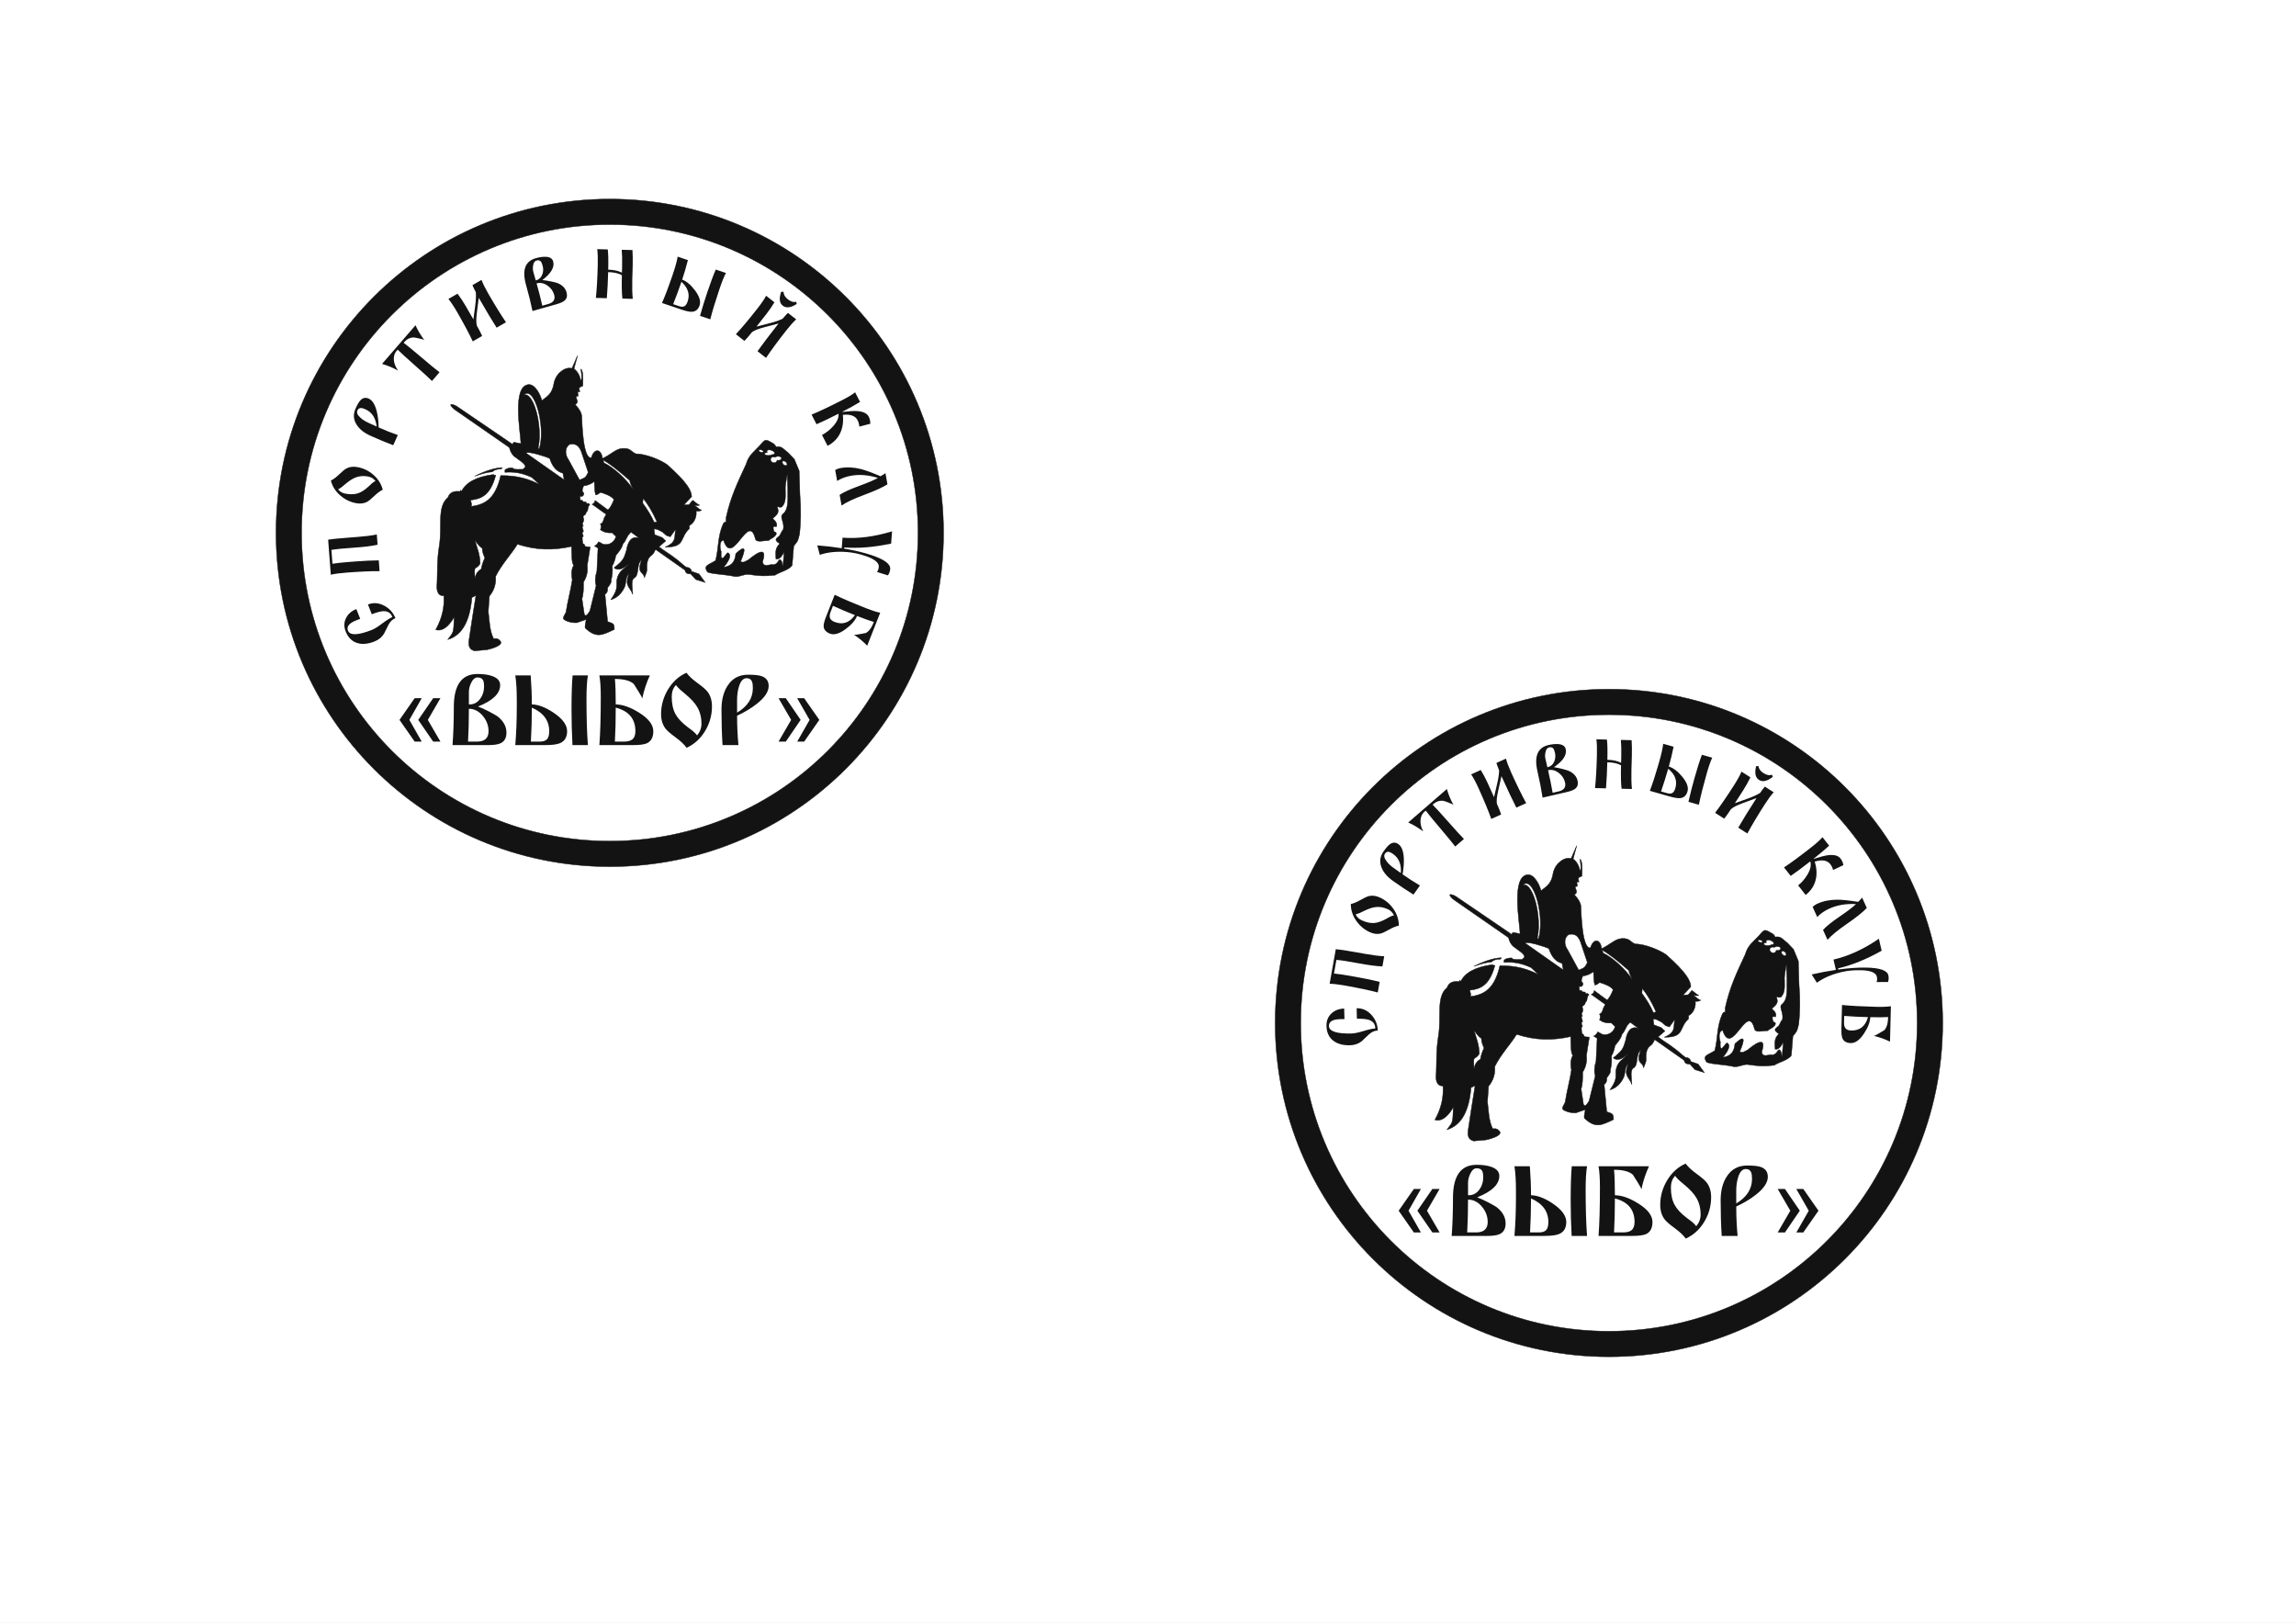 <?xml version="1.0" standalone="no"?>
<!DOCTYPE svg PUBLIC "-//W3C//DTD SVG 1.0//EN" "http://www.w3.org/TR/2001/REC-SVG-20010904/DTD/svg10.dtd">
<svg xmlns="http://www.w3.org/2000/svg" xmlns:xlink="http://www.w3.org/1999/xlink" id="body_1" width="1122" height="793">

<rect width="100%" height="100%" fill="#808080" stroke="none"/>

<g transform="matrix(1.333 0 0 1.333 0 0)">
    <path d="M0 0L1122 0L1122 793L0 793z" stroke="none" fill="#FFFFFF" fill-rule="evenodd" />
	<g transform="matrix(0.75 0 0 0.75 -0 -0)">
		<g>
			<g transform="matrix(1 0 0 1 561.26 396.85)">
				<g>
					<g>
						<g>
							<g>
							</g>
						</g>
					</g>
					<g>
					</g>
				</g>
				<g>
					<g>
                        <path d="M-263.197 -299.57C -173.097 -299.57 -100.056 -226.53 -100.056 -136.429C -100.056 -46.329 -173.097 26.711 -263.197 26.711C -353.297 26.711 -426.338 -46.329 -426.338 -136.429C -426.338 -226.53 -353.297 -299.57 -263.197 -299.57zzM-263.197 -287.089C -179.99 -287.089 -112.537 -219.636 -112.537 -136.429C -112.537 -53.223 -179.99 14.23 -263.197 14.23C -346.403 14.23 -413.856 -53.223 -413.856 -136.429C -413.856 -219.636 -346.403 -287.089 -263.197 -287.089zz" stroke="#131313" stroke-width="0.199" fill="#131313" fill-rule="evenodd" />
					</g>
				</g>
				<g>
					<g>
                        <path d="M-345.977 -34.39L-349.517 -34.39L-349.517 -34.39L-356.829 -45.008L-356.829 -45.008L-349.517 -55.626L-349.517 -55.626L-345.977 -55.626L-345.977 -55.626L-352.138 -45.008L-352.138 -45.008L-345.977 -34.39zzM-355.118 -34.39L-358.565 -34.39L-358.565 -34.39L-365.978 -45.008L-365.978 -45.008L-358.565 -55.626L-358.565 -55.626L-355.118 -55.626L-355.118 -55.626L-361.161 -45.008L-361.161 -45.008L-355.118 -34.39zzM-313.705 -38.797C -313.705 -36.26 -314.64 -34.532 -316.518 -33.614C -317.804 -32.996 -319.866 -32.687 -322.704 -32.687L-322.704 -32.687L-340.067 -32.687C -339.642 -38.313 -339.433 -44.524 -339.433 -51.327C -339.433 -62.07 -335.576 -67.446 -327.863 -67.446C -325.158 -67.446 -322.871 -67.146 -321.018 -66.545C -318.196 -65.644 -316.786 -64.141 -316.786 -62.037C -316.786 -57.897 -320.358 -54.416 -327.496 -51.594L-327.496 -51.594L-327.496 -51.419L-327.496 -51.419L-327.396 -51.469C -326.277 -51.06 -324.607 -50.301 -322.412 -49.198C -320.066 -47.988 -318.514 -47.086 -317.762 -46.477C -315.058 -44.265 -313.705 -41.702 -313.705 -38.797zzM-324.657 -61.202C -324.657 -62.722 -324.816 -63.782 -325.125 -64.383C -325.601 -65.293 -326.511 -65.752 -327.863 -65.752C -329.09 -65.752 -330.133 -64.859 -330.993 -63.064C -331.711 -61.545 -332.07 -60.101 -332.07 -58.732L-332.07 -58.732L-332.07 -52.571L-332.07 -52.571L-331.703 -52.571C -329.599 -52.571 -327.863 -53.506 -326.494 -55.384C -325.275 -57.079 -324.657 -59.015 -324.657 -61.202zzM-322.462 -39.49C -322.462 -42.195 -323.372 -44.666 -325.2 -46.894C -327.12 -49.24 -329.416 -50.426 -332.07 -50.442C -332.07 -44.716 -332.212 -39.373 -332.487 -34.398L-332.487 -34.398L-328.155 -34.398C -324.357 -34.398 -322.462 -36.093 -322.462 -39.49zzM-273.903 -32.687L-281.433 -32.687C -281.742 -38.33 -281.901 -44.081 -281.901 -49.933C -281.901 -57.279 -281.725 -62.88 -281.366 -66.745L-281.366 -66.745L-273.903 -66.745C -274.363 -63.974 -274.588 -60.109 -274.588 -55.15C -274.588 -46.227 -274.363 -38.739 -273.903 -32.687zzM-284.054 -39.49C -284.054 -36.552 -285.223 -34.599 -287.577 -33.614C -289.038 -32.996 -291.484 -32.687 -294.915 -32.687L-294.915 -32.687L-309.389 -32.687C -308.897 -38.572 -308.655 -44.791 -308.655 -51.327L-308.655 -51.327L-308.655 -54.783C -308.655 -59.758 -308.897 -63.74 -309.389 -66.745L-309.389 -66.745L-301.86 -66.745C -301.484 -61.787 -301.292 -57.062 -301.292 -52.579C -298.095 -52.512 -294.514 -51.127 -290.532 -48.422C -286.216 -45.484 -284.054 -42.504 -284.054 -39.49zzM-292.811 -39.49C -292.811 -44.699 -295.641 -48.539 -301.292 -51.002C -301.292 -45.476 -301.451 -39.941 -301.76 -34.398L-301.76 -34.398L-297.477 -34.398C -295.733 -34.398 -294.506 -34.816 -293.788 -35.65C -293.136 -36.427 -292.811 -37.712 -292.811 -39.49zzM-241.924 -39.49C -241.924 -36.552 -242.942 -34.599 -244.979 -33.614C -246.298 -32.996 -248.618 -32.687 -251.924 -32.687L-251.924 -32.687L-268.286 -32.687C -267.826 -38.739 -267.601 -46.661 -267.601 -56.444C -267.601 -60.735 -267.826 -64.166 -268.286 -66.745L-268.286 -66.745L-243.61 -66.745C -245.221 -63.314 -246.465 -59.566 -247.325 -55.501L-247.325 -55.501L-247.475 -55.501C -247.458 -55.534 -247.441 -55.584 -247.425 -55.651C -247.425 -55.977 -248.017 -57.079 -249.211 -58.957C -250.614 -61.169 -251.373 -62.388 -251.482 -62.597C -253.293 -64.208 -256.365 -65.017 -260.706 -65.017C -260.431 -62.296 -260.288 -58.147 -260.288 -52.571C -256.916 -52.538 -253.118 -51.202 -248.894 -48.556C -244.244 -45.659 -241.924 -42.629 -241.924 -39.49zzM-250.681 -39.49C -250.681 -45.517 -253.878 -49.357 -260.288 -51.002C -260.288 -44.908 -260.431 -39.373 -260.706 -34.398L-260.706 -34.398L-256.374 -34.398C -254.454 -34.398 -253.051 -34.757 -252.166 -35.475C -251.173 -36.276 -250.681 -37.612 -250.681 -39.49zzM-213.25 -51.586C -213.25 -47.329 -214.352 -43.364 -216.555 -39.674C -218.834 -35.859 -221.873 -33.096 -225.654 -31.385C -226.764 -32.954 -228.526 -34.623 -230.938 -36.401C -233.459 -38.238 -235.129 -39.674 -235.922 -40.701C -237.391 -42.596 -238.126 -44.983 -238.126 -47.871C -238.126 -52.078 -237.015 -56.044 -234.803 -59.783C -232.482 -63.648 -229.452 -66.403 -225.704 -68.047C -224.594 -66.495 -222.824 -64.842 -220.395 -63.081C -217.883 -61.253 -216.23 -59.825 -215.429 -58.781C -213.976 -56.887 -213.25 -54.491 -213.25 -51.586zzM-218.392 -43.13C -218.392 -46.26 -219.085 -48.99 -220.47 -51.319C -221.606 -53.264 -223.526 -55.359 -226.213 -57.605C -227.749 -58.882 -228.568 -59.575 -228.684 -59.683C -229.594 -60.501 -230.321 -61.286 -230.863 -62.037C -232.232 -60.601 -232.917 -58.707 -232.917 -56.361C -232.917 -52.905 -232.308 -50.058 -231.08 -47.83C -229.937 -45.726 -227.941 -43.597 -225.087 -41.444C -223.559 -40.283 -222.741 -39.674 -222.641 -39.607C -221.748 -38.872 -221.038 -38.146 -220.52 -37.428C -219.101 -39.131 -218.392 -41.026 -218.392 -43.13zzM-185.535 -61.586C -185.535 -58.798 -187.481 -55.877 -191.362 -52.83C -194 -50.743 -197.206 -48.814 -200.97 -47.053C -200.97 -42.078 -200.753 -37.287 -200.311 -32.687L-200.311 -32.687L-208.083 -32.687C -208.425 -38.088 -208.6 -43.873 -208.6 -50.042C -208.6 -54.708 -207.623 -58.573 -205.662 -61.637C -203.366 -65.276 -200.019 -67.096 -195.611 -67.096C -192.598 -67.096 -190.411 -66.87 -189.058 -66.411C -186.713 -65.61 -185.535 -64.007 -185.535 -61.586zzM-193.265 -60.543C -193.265 -62.029 -193.416 -63.114 -193.708 -63.798C -194.167 -64.859 -195.027 -65.385 -196.296 -65.385C -197.99 -65.385 -199.259 -63.999 -200.086 -61.228C -200.678 -59.291 -200.97 -57.196 -200.97 -54.942L-200.97 -54.942L-200.97 -48.556C -195.837 -51.628 -193.265 -55.618 -193.265 -60.543zzM-160.777 -45.008L-168.189 -34.39L-168.189 -34.39L-171.587 -34.39L-171.587 -34.39L-165.526 -45.008L-165.526 -45.008L-171.612 -55.626L-171.612 -55.626L-168.189 -55.626L-168.189 -55.626L-160.777 -45.008zzM-169.9 -45.008L-177.163 -34.39L-177.163 -34.39L-180.711 -34.39L-180.711 -34.39L-174.55 -45.008L-174.55 -45.008L-180.711 -55.626L-180.711 -55.626L-177.163 -55.626L-177.163 -55.626L-169.9 -45.008zz" stroke="none" fill="#131313" fill-rule="evenodd" />
					</g>
				</g>
				<g>
					<g>
                        <path d="M-211.492 -122.894C -214.937 -120.673 -217.515 -120.622 -215.622 -117.504C -215.094 -116.337 -206.676 -116.181 -201.973 -115.055C -199.502 -114.896 -197.649 -116.3 -195.323 -116.105C -189.724 -115.321 -187.998 -115.159 -182.374 -115.755C -180.296 -117.248 -175.657 -118.159 -174.045 -120.584C -173.788 -123.711 -173.532 -126.837 -173.275 -129.963C -171.038 -132.741 -171.238 -132.513 -170.405 -135.983C -169.817 -141.672 -169.64 -147.896 -170.265 -155.162C -170.382 -159.011 -170.499 -162.861 -170.615 -166.711C -171.409 -168.624 -172.202 -170.537 -172.995 -172.45C -173.975 -173.477 -174.955 -174.504 -175.935 -175.53C -176.868 -176.3 -177.801 -177.07 -178.734 -177.84C -179.412 -178.376 -180.765 -178.772 -181.814 -178.4C -182.328 -178.983 -182.468 -179.66 -183.354 -180.15C -187.006 -182.251 -187.101 -182.357 -189.444 -179.59C -192.445 -176.135 -195.244 -174.677 -196.583 -169.93C -200.768 -160.888 -204.126 -154.047 -206.383 -143.752C -206.383 -143.076 -206.383 -142.399 -206.383 -141.723C -206.742 -141.825 -207.328 -141.677 -207.782 -140.813C -210.602 -134.468 -209.854 -129.122 -211.492 -122.894zzM-178.596 -119.828C -179.07 -123.134 -179.763 -123.895 -180.603 -122.945C -181.207 -121.881 -181.911 -120.918 -183.494 -120.833C -184.347 -121.451 -188.231 -119 -188.496 -122.389C -186.372 -128.766 -189.482 -128.214 -195.388 -123.278C -197.519 -122.226 -197.63 -121.745 -199.279 -122.389C -196.454 -128.916 -196.9 -130.695 -201.614 -126.28C -201.976 -121.509 -204.464 -120.119 -207.505 -119.61C -204.297 -123.514 -203.785 -125.759 -205.418 -126.684C -206.13 -127.086 -209.255 -120.172 -208.728 -127.169C -209.725 -130.016 -209.218 -132.681 -207.617 -132.838C -203.179 -119.024 -195.462 -147.144 -192.053 -133.505C -191.52 -131.427 -187.924 -132.75 -185.574 -132.649C -184.305 -133.789 -183.947 -133.515 -182.678 -134.654C -180.909 -136.302 -182.168 -136.855 -182.953 -137.079C -183.174 -138.351 -184.002 -140.177 -181.797 -139.391C -181.152 -140.725 -181.983 -142.059 -183.576 -143.393C -181.121 -145.589 -180.172 -146.392 -181.441 -149.351C -180.575 -148.956 -179.526 -148.672 -178.951 -149.262C -177.141 -151.314 -177.337 -153.622 -177.351 -156.732C -177.565 -159.409 -177.089 -160.927 -176.462 -165.091C -176.373 -162.571 -176.284 -160.052 -176.195 -157.532C -176.195 -155.961 -176.195 -154.39 -176.195 -152.819C -176.224 -152.256 -176.254 -151.693 -176.284 -151.13C -176.488 -148.982 -176.859 -146.968 -178.863 -145.349C -180.159 -143.971 -177.573 -141.219 -178.482 -137.905C -179.49 -137.134 -179.586 -135.315 -180.73 -134.59C -181.596 -133.735 -183.346 -133.13 -180.108 -131.121C -182.657 -128.814 -182.087 -126.211 -181.975 -123.651C -180.369 -123.313 -179.092 -124.782 -177.973 -127.12C -178.181 -124.689 -178.388 -122.258 -178.596 -119.828zzM-177.126 -171.062C -176.57 -170.538 -176.381 -169.834 -176.705 -169.49C -177.029 -169.146 -177.743 -169.291 -178.299 -169.815C -178.855 -170.339 -179.044 -171.042 -178.72 -171.387C -178.397 -171.731 -177.683 -171.585 -177.126 -171.062zzM-182.518 -173.419C -182.462 -173.397 -182.408 -173.373 -182.356 -173.347C -182.063 -173.633 -181.529 -173.825 -180.917 -173.825C -179.992 -173.825 -179.242 -173.385 -179.242 -172.842C -179.242 -172.299 -179.992 -171.859 -180.917 -171.859C -181.099 -171.859 -181.274 -171.876 -181.438 -171.907C -181.445 -171.777 -181.472 -171.648 -181.521 -171.522C -181.803 -170.801 -182.708 -170.482 -183.541 -170.808C -184.375 -171.135 -184.821 -171.984 -184.539 -172.705C -184.256 -173.426 -183.351 -173.746 -182.518 -173.419zzM-187.509 -175.015L-187.509 -175.027L-187.509 -175.027L-187.509 -175.039C -187.497 -175.379 -186.949 -175.665 -186.193 -175.766C -186.38 -176.011 -186.455 -176.263 -186.378 -176.481C -186.195 -177.003 -185.215 -177.133 -184.191 -176.773C -183.166 -176.413 -182.484 -175.698 -182.668 -175.176C -182.791 -174.827 -183.269 -174.653 -183.88 -174.684C -184.192 -174.426 -184.843 -174.25 -185.596 -174.25C -186.643 -174.25 -187.494 -174.591 -187.509 -175.015zzM-189.096 -176.952C -188.479 -176.768 -188.052 -176.376 -188.141 -176.078C -188.23 -175.779 -188.802 -175.686 -189.419 -175.87C -190.035 -176.054 -190.463 -176.446 -190.374 -176.744C -190.285 -177.043 -189.713 -177.136 -189.096 -176.952zz" stroke="#131313" stroke-width="0.198" fill="#131313" fill-rule="evenodd" />
					</g>
				</g>
				<g>
					<g>
                        <path d="M-279.659 -203.219C -279.223 -203.225 -278.781 -203.037 -278.688 -203.269C -278.536 -203.627 -278.977 -204.785 -278.812 -205.238C -278.671 -205.625 -278.138 -205.401 -277.86 -205.319C -278.031 -205.992 -278.099 -206.513 -278.099 -206.513C -278.588 -207.868 -276.38 -208.021 -276.385 -208.204C -276.425 -209.558 -275.872 -215.004 -277.237 -216.494C -277.472 -216.738 -276.928 -214.207 -276.941 -212.46C -276.949 -211.419 -277.294 -210.622 -277.304 -210.673C -277.775 -212.916 -278.664 -215.102 -280.702 -216.614C -280.084 -218.9 -279.569 -220.808 -278.952 -223.094C -279.86 -221.009 -280.768 -218.924 -281.676 -216.838C -283.373 -217.129 -285.175 -216.943 -287.273 -215.074C -288.731 -213.992 -289.851 -212.066 -290.386 -210.164C -291.211 -204.081 -293.997 -203.066 -296.404 -201.071C -297.086 -203.927 -299.701 -209.227 -302.981 -208.891C -311.074 -208.06 -306.83 -185.504 -306.635 -180.025C -307.609 -180.22 -308.583 -180.415 -309.558 -180.61C -310.323 -180.893 -310.532 -180.342 -310.654 -179.66C -319.675 -185.802 -328.696 -191.945 -337.717 -198.087C -338.666 -198.828 -340.677 -199.508 -340.933 -199.11C -341.235 -198.678 -339.796 -197.2 -338.897 -196.599C -329.908 -190.363 -321.274 -184.372 -312.286 -178.136C -311.938 -176.549 -311.266 -175.1 -310.02 -173.898C -308.9 -173.07 -307.779 -172.241 -306.659 -171.413C -305.088 -170.306 -304.432 -169.37 -304.466 -168.563C -304.88 -168.198 -305.294 -167.832 -305.708 -167.467C -307.317 -167.598 -309.086 -167.148 -310.533 -167.861C -310.534 -167.988 -310.571 -168.107 -310.637 -168.218C -312.067 -168.227 -313.414 -168.056 -314.442 -167.196C -314.442 -166.8 -314.442 -166.405 -314.442 -166.01C -309.393 -166.376 -305.733 -165.519 -301.328 -163.546C -300.281 -162.499 -298.597 -161.13 -297.55 -160.083C -302.518 -162.591 -308.205 -164.535 -316.516 -164.41C -319.345 -152.059 -325.088 -150.199 -331.097 -149.296C -330.442 -149.731 -330.817 -151.048 -331.275 -152.437C -326.283 -152.958 -321.556 -154.54 -318.947 -164.587C -319.6 -164.546 -319.899 -164.695 -320.013 -164.943C -328.526 -163.832 -333.484 -161.01 -335.602 -156.823L-335.602 -156.823L-336.268 -157.288C -336.291 -157.079 -336.295 -156.866 -336.277 -156.65C -338.982 -156.91 -341.351 -156.56 -342.329 -153.681C -347.846 -149.137 -344.962 -139.425 -346.586 -129.838C -347.8 -122.67 -347.34 -115.442 -347.733 -110.148C -347.742 -108.199 -347.189 -105.469 -344.343 -105.688C -343.922 -100.157 -345.178 -94.625 -348.268 -89.094C -343.257 -87.472 -339.284 -95.275 -339.284 -95.275C -339.532 -86.912 -339.585 -88.133 -342.38 -84.277C -335.184 -86.415 -331.53 -93.645 -330.604 -104.796C -330.604 -104.796 -328.607 -105.893 -328.642 -105.688C -329.177 -102.357 -329.712 -99.027 -330.247 -95.696C -330.842 -91.771 -331.437 -87.845 -332.032 -83.92C -332.522 -80.221 -331.069 -79.296 -329.355 -78.746C -327.333 -78.924 -325.311 -79.103 -323.289 -79.281C -322.005 -79.539 -315.89 -81.041 -316.41 -83.102C -317.237 -84.414 -318.357 -85.066 -319.956 -84.643C -321.985 -88.567 -322.013 -93.415 -322.575 -98.016C -322.397 -100.514 -322.218 -103.011 -322.04 -105.509C -319.649 -108.396 -318.731 -111.63 -319.007 -115.144C -315.827 -121.378 -311.636 -125.581 -308.306 -130.875C -299.323 -127.962 -291.178 -127.729 -281.894 -129.775C -281.754 -126.226 -281.978 -121.907 -280.824 -120.497C -281.764 -119.231 -282.176 -116.684 -281.535 -113.461C -282.07 -109.357 -284.035 -101.941 -284.571 -97.837C -284.928 -96.588 -286.461 -95.104 -285.641 -94.09C -283.842 -92.896 -281.619 -92.408 -279.397 -92.485C -277.85 -93.02 -276.304 -93.555 -274.758 -94.09C -274.877 -92.663 -275.628 -90.694 -275.114 -89.808C -269.645 -84.73 -266.747 -86.531 -260.966 -89.22C -261.011 -92.336 -261.512 -91.987 -264.268 -93.066C -264.648 -97.585 -265.152 -101.827 -265.533 -106.346C -264.961 -106.969 -264.21 -107.003 -264.248 -109.629C -263.285 -110.905 -262.214 -112.192 -262.536 -113.339C -262.048 -115.274 -261.697 -117.391 -261.965 -120.332C -261.965 -120.332 -260.768 -122.029 -260.252 -125.327C -258.926 -127.111 -257.361 -128.526 -256.684 -131.321C -256.404 -131.015 -255.301 -133.115 -254.116 -135.46C -253.913 -135.329 -253.564 -136.222 -252.77 -136.756C -252.77 -136.756 -248.713 -133.76 -248.713 -133.76C -253.724 -135.781 -254.839 -129.31 -254.972 -128.182C -256.246 -124.167 -256.118 -123.285 -261.095 -119.355C -258.798 -117.531 -256.169 -119.228 -253.973 -121.331C -255.923 -118.525 -259.079 -118.167 -259.824 -112.911C -259.871 -109.716 -259.368 -108.472 -262.678 -103.777C -258.596 -104.783 -256.394 -108.615 -255.685 -110.628C -254.818 -115.202 -255.238 -114.569 -253.672 -116.719C -256.321 -110.369 -253.292 -110.134 -251.975 -106.346C -252.179 -109.955 -252.926 -113.343 -251.208 -114.411C -250.096 -115.103 -249.806 -116.082 -249.505 -118.146C -249.09 -122.506 -247.743 -123.125 -247.743 -123.125C -250.092 -115.953 -246.75 -117.91 -246.266 -114.481C -245.854 -115.884 -244.942 -117.231 -245.031 -118.691C -245.214 -121.673 -244.702 -123.961 -243.126 -125.185C -241.891 -126.014 -241.518 -126.908 -240.836 -128.315C -235.555 -124.605 -231.709 -121.902 -226.429 -118.192C -226.142 -116.478 -224.926 -116.344 -223.628 -116.349C -222.801 -115.441 -221.975 -114.533 -221.148 -113.625C -219.626 -113.149 -218.104 -112.673 -216.581 -112.197C -217.58 -113.577 -218.579 -114.957 -219.578 -116.336C -220.784 -116.754 -221.99 -117.171 -223.197 -117.589C -223.458 -119.041 -224.682 -119.628 -225.747 -119.573C -227.793 -121 -229.235 -122.616 -231.281 -124.043C -233.755 -125.993 -236.7 -127.661 -239.173 -129.612C -238.222 -130.468 -236.799 -131.607 -235.848 -132.463L-235.848 -132.463L-237.602 -134.147L-237.602 -134.147L-241.197 -135.51L-241.197 -135.51L-241.613 -138.386L-241.613 -138.386L-239.948 -138.121L-239.948 -138.121L-237.45 -136.834L-237.45 -136.834L-235.52 -135.131L-235.52 -135.131L-233.564 -134.495L-233.564 -134.495L-233.564 -134.604C -232.708 -135.793 -231.852 -136.982 -230.996 -138.172C -231.866 -134.36 -230.22 -131.943 -236.166 -129.462C -225.935 -129.316 -229.183 -134.124 -224.288 -138.457C -224.288 -138.98 -224.288 -139.504 -224.288 -140.027C -221.919 -141.075 -220.54 -144.574 -221.005 -147.02C -219.897 -146.981 -219.206 -146.958 -218.329 -147.536C -219.863 -147.986 -220.517 -149.239 -222.004 -149.874C -221.195 -150.017 -220.078 -149.496 -219.347 -149.947C -220.564 -150.454 -221.521 -151.661 -222.683 -152.311L-222.683 -152.311L-224.476 -150.2C -225.314 -150.151 -226.153 -150.101 -226.991 -150.052L-226.991 -150.052L-223.18 -154.131C -223.266 -156.974 -225.18 -160.929 -235.277 -169.855C -238.713 -172.225 -245.59 -175.005 -250.44 -175.065C -253.056 -176.207 -252.987 -177.929 -256.97 -177.704C -260.204 -177.514 -262.247 -174.953 -266.769 -172.75C -267.261 -177.404 -270.723 -178.146 -272.252 -173.138C -276.321 -172.501 -276.736 -189.864 -276.896 -193.273C -276.937 -195.041 -278.237 -197.218 -280.09 -199.111C -277.955 -200.464 -279.707 -201.554 -279.659 -203.219zzM-276.586 -135.861L-276.559 -136.831L-276.559 -136.831L-276.051 -137.162L-276.051 -137.162L-276.633 -139.143C -276.61 -139.521 -276.448 -139.781 -276.105 -139.884C -277.297 -141.257 -275.837 -141.026 -275.921 -143.206C -276.954 -145.525 -274.934 -144.342 -274.721 -146.528C -273.419 -147.418 -274.308 -149.026 -272.968 -150.219C -273.206 -150.308 -273.383 -150.754 -273.621 -150.843C -273.874 -150.938 -274.191 -150.677 -274.444 -150.773C -274.779 -150.94 -274.557 -151.325 -274.892 -151.492C -275.184 -151.638 -276.034 -151.568 -276.326 -151.713C -276.52 -151.81 -276.405 -152.202 -276.599 -152.299C -276.823 -152.411 -277.357 -152.229 -277.582 -152.341C -277.645 -152.87 -277.707 -153.505 -277.766 -154.371C -277.125 -154.131 -276.39 -154.02 -275.921 -155.201C -275.788 -155.711 -275.988 -156.138 -276.474 -156.493C -276.775 -156.992 -276.653 -157.914 -275.921 -159.446C -274.049 -159.525 -272.368 -160.364 -270.754 -161.476C -270.6 -159.446 -270.712 -156.884 -270.123 -154.95C -269.28 -155.058 -268.618 -155.505 -267.708 -156.217C -264.593 -155.263 -262.076 -154.152 -261.157 -152.618C -262.335 -149.764 -263.293 -148.268 -264.11 -147.635C -266.171 -149.235 -268.313 -150.652 -270.373 -152.252C -270.41 -151.433 -270.995 -150.746 -271.831 -150.363C -269.647 -148.948 -267.124 -146.928 -264.94 -145.513C -265.279 -144.898 -265.617 -144.283 -265.955 -143.667C -266.313 -142.31 -266.733 -141.05 -267.801 -140.807C -267.317 -139.854 -267.376 -138.9 -267.801 -137.947C -266.362 -136.845 -264.526 -136.261 -262.08 -136.47C -261.465 -135.886 -260.849 -135.302 -260.234 -134.717C -260.233 -133.534 -262.184 -130.149 -266.161 -130.807C -267.053 -130.992 -267.832 -131.857 -268.724 -132.041C -269.117 -131.119 -269.77 -130.423 -270.648 -129.996L-270.648 -129.996L-268.958 -128.95C -269.142 -125.204 -269.327 -121.457 -269.511 -117.71C -270.377 -114.974 -270.522 -112.598 -269.88 -110.617C -270.893 -106.502 -271.906 -102.386 -272.92 -98.271C -274.338 -95.884 -275.272 -95.376 -275.684 -96.89C -276.052 -99.346 -276.421 -101.803 -276.789 -104.26C -276.077 -106.185 -276.007 -109.181 -276.052 -112.367C -274.612 -114.675 -273.797 -117.281 -274.21 -120.474L-274.21 -120.474L-272.778 -129.513C -273.53 -129.491 -274.365 -129.592 -275.275 -129.827C -275.429 -130.196 -275.582 -130.565 -275.736 -130.934C -276.324 -130.872 -276.565 -131.291 -276.659 -134.164C -276.474 -134.41 -276.29 -134.656 -276.105 -134.902C -276.289 -135.225 -276.483 -135.549 -276.586 -135.861zzM-315.771 -168.302C -319.935 -168.229 -325.644 -165.975 -329.253 -164.103C -325.994 -165.264 -323.01 -166.099 -320.606 -166.247C -319.703 -167.189 -318.271 -167.653 -316.28 -167.61C -316.142 -167.844 -315.965 -168.073 -315.771 -168.302zzM-303.776 -204.617C -301.016 -204.881 -297.988 -198.353 -297.014 -190.037C -296.399 -184.782 -296.751 -180.07 -297.79 -177.248L-297.79 -177.248L-298.173 -178.102C -297.503 -180.947 -297.343 -184.952 -297.857 -189.334C -298.831 -197.65 -301.858 -204.178 -304.619 -203.914C -304.832 -203.894 -305.038 -203.833 -305.235 -203.735C -304.804 -204.258 -304.315 -204.566 -303.776 -204.617zzM-284.401 -177.751C -284.696 -176.633 -284.859 -175.712 -284.396 -174.298C -284.221 -173.367 -283.371 -172.196 -283.371 -172.196C -281.569 -168.888 -279.767 -165.581 -277.965 -162.273C -275.3 -163.455 -275.098 -163.173 -273.744 -165.976C -274.88 -169.382 -276.015 -172.788 -277.15 -176.194C -278.043 -178.393 -279.47 -180.419 -282.778 -179.674C -283.389 -179.404 -283.994 -178.621 -284.401 -177.751zzM-246.903 -153.311C -246.966 -152.522 -247.029 -151.733 -247.092 -150.944C -244.703 -147.687 -242.76 -144.529 -241.506 -141.524C -241.049 -141.618 -240.591 -141.713 -240.133 -141.808C -242.39 -146.829 -244.647 -150.561 -246.903 -153.311zzM-266.489 -172.046C -266.292 -171.429 -266.226 -171.225 -266.029 -170.609C -261.477 -168.477 -255.206 -162.793 -251.774 -157.7C -252.316 -159.13 -253.401 -160.598 -253.401 -161.989C -259.001 -166.95 -263.412 -170.366 -266.489 -172.046zzM-285.513 -162.341L-304.143 -175.438C -303.167 -176.509 -294.378 -173.694 -292.551 -172.781C -291.308 -168.89 -289.259 -166.342 -286.127 -165.6L-286.127 -165.6L-285.513 -162.341zzM-329.147 -114.07C -328.778 -115.867 -328.126 -117.56 -326.024 -118.726C -325.795 -120.357 -325.226 -122.149 -324.256 -124.207C -325.046 -125.838 -325.535 -127.419 -325.552 -128.922C -326.797 -129.606 -327.983 -131.117 -329.147 -132.929C -327.838 -128.236 -326.741 -126.271 -326.554 -121.402C -329.089 -117.442 -329.532 -121.775 -329.147 -114.07zz" stroke="#131313" stroke-width="0.207" fill="#131313" fill-rule="evenodd" />
					</g>
				</g>
				<g>
					<g>
                        <path d="M-263.197 -251.072C -200.391 -251.072 -149.478 -200.158 -149.478 -137.353C -149.478 -74.547 -200.391 -23.634 -263.197 -23.634C -326.002 -23.634 -376.916 -74.547 -376.916 -137.353C -376.916 -200.158 -326.002 -251.072 -263.197 -251.072zz" stroke="none" fill="none" />
					</g>
				</g>
				<g>
					<g>
                        <path d="M-381.409 -101.41C -378.776 -102.449 -376.113 -102.245 -373.409 -100.805C -370.845 -99.428 -369.038 -97.401 -367.984 -94.73C -369.402 -94.171 -370.531 -93.089 -371.38 -91.488C -372.106 -90.024 -372.836 -88.552 -373.573 -87.083C -374.652 -85.379 -376.188 -84.131 -378.195 -83.34C -381.335 -82.102 -384.107 -81.833 -386.502 -82.539C -389.168 -83.308 -391.104 -85.215 -392.304 -88.257C -393.215 -90.569 -393.146 -92.757 -392.099 -94.814C -391.098 -96.796 -389.423 -98.25 -387.078 -99.175L-387.078 -99.175L-385.195 -94.399L-385.195 -94.399L-386.93 -93.734C -390.556 -92.355 -391.969 -90.651 -391.171 -88.628C -390.206 -86.181 -386.299 -86.304 -379.452 -89.004C -378.209 -89.494 -376.536 -90.539 -374.428 -92.126C -372.32 -93.713 -370.665 -94.756 -369.463 -95.255C -370.2 -97.251 -371.681 -98.211 -373.9 -98.135C -375.214 -98.097 -377.089 -97.596 -379.526 -96.635L-379.526 -96.635L-381.409 -101.41zzM-377.081 -135.627L-376.7 -130.613C -379.375 -130.01 -383.123 -129.537 -387.959 -129.205C -393.303 -128.846 -397.071 -128.471 -399.269 -128.086L-399.269 -128.086L-398.755 -121.326C -396.6 -121.66 -393.989 -121.947 -390.915 -122.18L-390.915 -122.18L-386.656 -122.504C -383.039 -122.779 -379.525 -122.935 -376.119 -122.977L-376.119 -122.977L-375.718 -117.706C -379.864 -117.737 -385.229 -117.5 -391.802 -117C -395.139 -116.747 -397.728 -116.397 -399.563 -115.963L-399.563 -115.963L-400.865 -133.078C -399.12 -133.387 -395.602 -133.737 -390.32 -134.138L-390.32 -134.138L-386.224 -134.45C -382.631 -134.723 -379.581 -135.12 -377.081 -135.627zzM-386.601 -168.565C -383.659 -168.04 -381.055 -166.789 -378.777 -164.811C -376.422 -162.765 -374.888 -160.325 -374.172 -157.5C -375.393 -156.927 -376.764 -155.915 -378.291 -154.467C -379.871 -152.952 -381.069 -151.976 -381.877 -151.554C -383.368 -150.773 -385.108 -150.56 -387.104 -150.916C -390.011 -151.435 -392.615 -152.692 -394.926 -154.682C -397.31 -156.763 -398.84 -159.197 -399.514 -161.99C -398.304 -162.566 -396.943 -163.585 -395.427 -165.046C -393.853 -166.557 -392.663 -167.523 -391.842 -167.948C -390.354 -168.717 -388.609 -168.924 -386.601 -168.565zzM-381.392 -163.968C -383.555 -164.355 -385.527 -164.213 -387.308 -163.542C -388.792 -162.998 -390.477 -161.93 -392.36 -160.349C -393.433 -159.445 -394.012 -158.966 -394.102 -158.898C -394.779 -158.37 -395.411 -157.965 -395.997 -157.683C -395.174 -156.56 -393.949 -155.853 -392.328 -155.564C -389.94 -155.137 -387.897 -155.207 -386.206 -155.78C -384.611 -156.311 -382.894 -157.426 -381.053 -159.134C -380.062 -160.046 -379.541 -160.536 -379.482 -160.597C -378.864 -161.124 -378.275 -161.525 -377.715 -161.794C -378.716 -162.985 -379.938 -163.709 -381.392 -163.968zzM-381.015 -202.03C -379.232 -201.224 -377.926 -199.135 -377.099 -195.771C -376.527 -193.48 -376.22 -190.872 -376.182 -187.955C -373 -186.516 -369.872 -185.269 -366.802 -184.222L-366.802 -184.222L-369.049 -179.251C -372.603 -180.594 -376.354 -182.155 -380.3 -183.939C -383.285 -185.288 -385.474 -187.03 -386.867 -189.171C -388.532 -191.692 -388.728 -194.359 -387.453 -197.179C -386.582 -199.106 -385.805 -200.44 -385.12 -201.172C -383.93 -202.441 -382.564 -202.73 -381.015 -202.03zzM-382.583 -196.784C -383.534 -197.213 -384.271 -197.431 -384.793 -197.442C -385.604 -197.455 -386.189 -197.057 -386.556 -196.246C -387.046 -195.162 -386.527 -193.949 -384.993 -192.619C -383.926 -191.68 -382.67 -190.888 -381.228 -190.236L-381.228 -190.236L-377.143 -188.389C -377.624 -192.561 -379.433 -195.36 -382.583 -196.784zzM-358.156 -237.886C -357.059 -235.401 -355.646 -233.023 -353.911 -230.73L-353.911 -230.73L-353.977 -230.654C -353.987 -230.679 -354.006 -230.71 -354.033 -230.75C -354.189 -230.884 -355.003 -231.117 -356.473 -231.451C -357.903 -231.768 -358.775 -231.926 -359.082 -231.921C -360.907 -231.881 -362.482 -231.074 -363.803 -229.513L-363.803 -229.513L-363.96 -229.331C -361.977 -227.808 -359.055 -225.409 -355.192 -222.125C -351.372 -218.856 -348.45 -216.457 -346.424 -214.911L-346.424 -214.911L-350.111 -210.655C -351.926 -212.444 -354.722 -214.989 -358.499 -218.307C -362.3 -221.661 -365.092 -224.211 -366.883 -225.956L-366.883 -225.956L-367.367 -225.398C -368.491 -224.1 -368.941 -222.505 -368.718 -220.615C -368.51 -218.985 -367.861 -217.407 -366.767 -215.886L-366.767 -215.886L-366.836 -215.806C -369.35 -217.2 -371.91 -218.255 -374.522 -218.989L-374.522 -218.989L-358.156 -237.886zzM-313.937 -239.339L-318.519 -236.705C -320.614 -239.961 -323.525 -244.824 -327.244 -251.291C -327.258 -251.127 -327.552 -248.795 -328.128 -244.293C -328.535 -241.098 -328.548 -238.887 -328.159 -237.657C -328.126 -237.555 -327.882 -237.107 -327.418 -236.299C -326.813 -235.247 -326.202 -234.031 -325.59 -232.639L-325.59 -232.639L-330.172 -230.004C -331.932 -233.757 -334.449 -238.475 -337.714 -244.155C -339.397 -247.081 -340.856 -249.277 -342.09 -250.73L-342.09 -250.73L-337.609 -253.307C -336.331 -251.635 -334.975 -249.583 -333.534 -247.147C -333.962 -247.867 -332.74 -245.731 -329.868 -240.737C -329.831 -241.178 -329.54 -243.386 -328.989 -247.367C -328.623 -250.044 -328.521 -252.266 -328.674 -254.024C -329.37 -255.341 -329.921 -256.498 -330.335 -257.489L-330.335 -257.489L-325.885 -260.048C -325.262 -258.331 -324.198 -256.151 -322.679 -253.51C -319.413 -247.83 -316.498 -243.112 -313.937 -239.339zzM-284.346 -254.014C -283.86 -252.301 -284.16 -250.955 -285.252 -249.975C -286.002 -249.311 -287.335 -248.707 -289.251 -248.163L-289.251 -248.163L-300.977 -244.834C -301.768 -248.715 -302.818 -252.949 -304.122 -257.543C -306.182 -264.798 -304.609 -269.168 -299.4 -270.647C -297.574 -271.166 -295.971 -271.401 -294.605 -271.35C -292.527 -271.283 -291.286 -270.539 -290.883 -269.118C -290.089 -266.322 -291.834 -263.286 -296.113 -260.013L-296.113 -260.013L-296.079 -259.894L-296.079 -259.894L-296.021 -259.947C -295.187 -259.885 -293.914 -259.692 -292.22 -259.369C -290.404 -259.002 -289.183 -258.69 -288.559 -258.423C -286.308 -257.448 -284.903 -255.976 -284.346 -254.014zzM-296.038 -267.045C -296.329 -268.071 -296.64 -268.756 -296.964 -269.103C -297.459 -269.627 -298.162 -269.762 -299.075 -269.502C -299.904 -269.267 -300.437 -268.464 -300.673 -267.087C -300.867 -265.923 -300.833 -264.88 -300.57 -263.955L-300.57 -263.955L-299.389 -259.795L-299.389 -259.795L-299.141 -259.865C -297.721 -260.268 -296.727 -261.233 -296.163 -262.764C -295.665 -264.142 -295.619 -265.568 -296.038 -267.045zzM-290.393 -252.804C -290.911 -254.63 -291.999 -256.124 -293.661 -257.279C -295.407 -258.494 -297.185 -258.855 -298.981 -258.357C -297.883 -254.49 -296.954 -250.855 -296.186 -247.443L-296.186 -247.443L-293.261 -248.273C -290.696 -249.001 -289.741 -250.509 -290.393 -252.804zzM-251.964 -250.788L-257.026 -250.916C -257.333 -253.386 -257.418 -257.204 -257.287 -262.377C -258.934 -263.292 -261.173 -263.782 -263.996 -263.854C -264.111 -259.32 -264.33 -255.075 -264.647 -251.109L-264.647 -251.109L-270.002 -251.245C -269.551 -255.366 -269.246 -260.716 -269.08 -267.283C -268.995 -270.616 -269.082 -273.215 -269.328 -275.074L-269.328 -275.074L-264.196 -274.944C -263.929 -273.003 -263.848 -269.706 -263.966 -265.055C -261.218 -264.985 -258.986 -264.495 -257.256 -263.578L-257.256 -263.578L-257.18 -266.583C -257.099 -269.781 -257.159 -272.509 -257.366 -274.771L-257.366 -274.771L-252.117 -274.638C -251.966 -272.483 -251.928 -269.827 -252.008 -266.681C -252.026 -265.96 -252.059 -264.876 -252.108 -263.43C -252.156 -261.978 -252.189 -260.894 -252.207 -260.173C -252.302 -256.43 -252.223 -253.304 -251.964 -250.788zzM-214.083 -240.784L-219.09 -242.478C -218.025 -246.3 -216.837 -250.16 -215.521 -254.051C -213.868 -258.936 -212.491 -262.621 -211.383 -265.11L-211.383 -265.11L-206.421 -263.432C -207.349 -261.692 -208.369 -259.172 -209.484 -255.876C -211.492 -249.941 -213.026 -244.911 -214.083 -240.784zzM-219.302 -247.592C -219.963 -245.638 -221.18 -244.602 -222.967 -244.476C -224.077 -244.394 -225.773 -244.739 -228.054 -245.511L-228.054 -245.511L-237.679 -248.767C -236.028 -252.57 -234.468 -256.651 -232.998 -260.997L-232.998 -260.997L-232.22 -263.295C -231.101 -266.603 -230.366 -269.306 -230.018 -271.415L-230.018 -271.415L-225.011 -269.721C -225.877 -266.339 -226.812 -263.154 -227.82 -260.173C -225.709 -259.409 -223.64 -257.682 -221.601 -254.988C -219.391 -252.063 -218.624 -249.595 -219.302 -247.592zzM-225.125 -249.561C -223.953 -253.025 -224.971 -256.215 -228.175 -259.124C -229.418 -255.45 -230.769 -251.805 -232.221 -248.188L-232.221 -248.188L-229.373 -247.225C -228.214 -246.833 -227.303 -246.834 -226.638 -247.228C -226.031 -247.598 -225.525 -248.379 -225.125 -249.561zzM-171.802 -248.293C -174.713 -246.429 -176.991 -246.148 -178.65 -247.451C -180.285 -248.736 -180.544 -250.997 -179.426 -254.24L-179.426 -254.24L-178.267 -254.245C -178.263 -252.893 -177.57 -251.67 -176.188 -250.584C -174.69 -249.407 -173.329 -249.015 -172.097 -249.397L-172.097 -249.397L-171.802 -248.293zzM-186.826 -221.932L-190.981 -225.199C -188.744 -228.359 -185.32 -232.876 -180.711 -238.741C -180.868 -238.693 -183.142 -238.095 -187.532 -236.947C -190.648 -236.131 -192.704 -235.317 -193.698 -234.497C -193.782 -234.428 -194.106 -234.034 -194.682 -233.302C -195.432 -232.348 -196.332 -231.326 -197.395 -230.239L-197.395 -230.239L-201.55 -233.505C -198.726 -236.54 -195.29 -240.636 -191.241 -245.788C -189.156 -248.441 -187.664 -250.615 -186.777 -252.303L-186.777 -252.303L-182.713 -249.109C -183.786 -247.299 -185.183 -245.274 -186.904 -243.027C -186.396 -243.693 -187.921 -241.762 -191.481 -237.233C -191.058 -237.363 -188.9 -237.918 -185.003 -238.894C -182.382 -239.554 -180.283 -240.29 -178.71 -241.088C -177.748 -242.226 -176.88 -243.169 -176.115 -243.924L-176.115 -243.924L-172.08 -240.752C -173.44 -239.533 -175.064 -237.732 -176.947 -235.336C -180.996 -230.185 -184.283 -225.718 -186.826 -221.932zzM-156.751 -178.96L-159.467 -184.264C -157.454 -185.308 -155.641 -186.731 -154.018 -188.537C -152.048 -190.744 -151.179 -192.776 -151.415 -194.637C -155.734 -192.425 -159.315 -190.716 -162.152 -189.506L-162.152 -189.506L-164.562 -194.211C -160.727 -195.786 -155.71 -198.165 -149.514 -201.338C -146.671 -202.794 -144.59 -204.051 -143.282 -205.11L-143.282 -205.11L-140.872 -200.405C -143.162 -198.989 -146.063 -197.377 -149.579 -195.577L-149.579 -195.577L-149.547 -195.515C -146.288 -195.887 -143.946 -196.033 -142.517 -195.955C -139.444 -195.778 -137.485 -194.871 -136.646 -193.234C -136.088 -192.144 -135.825 -190.975 -135.857 -189.74L-135.857 -189.74L-141.256 -188.364C -141.287 -189.428 -141.562 -190.466 -142.078 -191.472C -143.168 -193.6 -145.574 -194.481 -149.287 -194.107C -148.922 -190.798 -149.336 -187.853 -150.53 -185.274C -151.816 -182.527 -153.887 -180.426 -156.751 -178.96zzM-149.915 -149.782L-150.847 -155.003C -148.794 -156.34 -145.696 -157.756 -141.548 -159.265C -137.084 -160.901 -133.941 -162.23 -132.126 -163.269C -136.737 -164.719 -141.128 -165.078 -145.311 -164.331C -147.802 -163.886 -150.051 -163.044 -152.061 -161.798L-152.061 -161.798L-153.015 -167.14C -152.206 -167.612 -151.363 -167.923 -150.497 -168.077C -147.296 -168.649 -143.933 -168.488 -140.411 -167.593C -138.184 -167.026 -134.999 -165.857 -130.867 -164.083C -129.994 -164.53 -129.193 -165.043 -128.456 -165.615L-128.456 -165.615L-127.478 -160.14C -129.731 -158.69 -133.48 -156.985 -138.726 -155.024C -143.829 -153.137 -147.559 -151.387 -149.915 -149.782zzM-127.253 -115.646L-132.574 -117.302C -132.06 -118.045 -131.768 -118.863 -131.701 -119.751C -131.546 -121.796 -133.668 -123.568 -138.079 -125.072C -141.274 -126.167 -144.351 -126.824 -147.308 -127.049C -152.35 -127.432 -156.763 -126.974 -160.547 -125.681L-160.547 -125.681L-161.776 -130.299C -157.593 -129.981 -153.608 -129.52 -149.823 -128.909L-149.823 -128.909L-149.431 -134.062C -141.928 -133.493 -133.858 -134.525 -125.218 -137.165L-125.218 -137.165L-125.673 -131.176C -134.041 -129.397 -141.682 -128.773 -148.589 -129.297L-148.589 -129.297L-148.633 -128.719C -143.7 -127.897 -139.347 -126.867 -135.573 -125.64C -129.087 -123.519 -125.936 -121.217 -126.124 -118.746C -126.207 -117.647 -126.585 -116.612 -127.253 -115.646zzM-155.611 -87.178C -157.53 -87.934 -158.543 -89.103 -158.662 -90.687C -158.725 -91.707 -158.33 -93.302 -157.479 -95.461L-157.479 -95.461L-153.265 -106.146C -149.431 -104.287 -144.316 -102.1 -137.927 -99.58C -135.125 -98.476 -132.826 -97.739 -131.023 -97.375L-131.023 -97.375L-137.378 -81.26C -139.203 -83.196 -141.331 -84.974 -143.764 -86.582L-143.764 -86.582L-143.726 -86.68C -143.708 -86.661 -143.679 -86.637 -143.64 -86.609C -143.428 -86.525 -142.555 -86.628 -141.021 -86.924C -139.216 -87.27 -138.224 -87.452 -138.06 -87.469C -136.541 -88.238 -135.222 -90.035 -134.104 -92.87C -135.952 -93.391 -138.698 -94.366 -142.339 -95.802C -143.229 -93.609 -145.08 -91.472 -147.896 -89.396C -150.985 -87.105 -153.561 -86.37 -155.611 -87.178zzM-153.356 -92.897C -149.42 -91.345 -146.089 -92.444 -143.364 -96.207C -147.343 -97.776 -150.921 -99.294 -154.1 -100.755L-154.1 -100.755L-155.215 -97.926C -155.71 -96.672 -155.836 -95.664 -155.595 -94.901C -155.328 -94.046 -154.582 -93.38 -153.356 -92.897zz" stroke="none" fill="#131313" fill-rule="evenodd" />
					</g>
				</g>
				<g>
					<g>
                        <path d="M225.19 -60.02C 315.29 -60.02 388.331 13.021 388.331 103.121C 388.331 193.221 315.29 266.262 225.19 266.262C 135.09 266.262 62.049 193.221 62.049 103.121C 62.049 13.021 135.09 -60.02 225.19 -60.02zzM225.19 -47.538C 308.396 -47.538 375.849 19.914 375.849 103.121C 375.849 186.328 308.396 253.781 225.19 253.781C 141.983 253.781 74.53 186.328 74.53 103.121C 74.53 19.914 141.983 -47.538 225.19 -47.538zz" stroke="#131313" stroke-width="0.199" fill="#131313" fill-rule="evenodd" />
					</g>
				</g>
				<g>
					<g>
                        <path d="M142.409 205.493L138.87 205.493L138.87 205.493L131.557 194.875L131.557 194.875L138.87 184.257L138.87 184.257L142.409 184.257L142.409 184.257L136.249 194.875L136.249 194.875L142.409 205.493zzM133.268 205.493L129.821 205.493L129.821 205.493L122.408 194.875L122.408 194.875L129.821 184.257L129.821 184.257L133.268 184.257L133.268 184.257L127.225 194.875L127.225 194.875L133.268 205.493zzM174.681 201.086C 174.681 203.624 173.746 205.352 171.868 206.27C 170.583 206.888 168.52 207.196 165.682 207.196L165.682 207.196L148.319 207.196C 148.745 201.57 148.954 195.359 148.954 188.556C 148.954 177.813 152.81 172.437 160.523 172.437C 163.228 172.437 165.515 172.737 167.368 173.338C 170.19 174.24 171.601 175.742 171.601 177.846C 171.601 181.987 168.028 185.467 160.891 188.289L160.891 188.289L160.891 188.464L160.891 188.464L160.991 188.414C 162.11 188.823 163.779 189.583 165.975 190.685C 168.32 191.895 169.873 192.797 170.624 193.406C 173.329 195.618 174.681 198.181 174.681 201.086zzM163.729 178.681C 163.729 177.162 163.57 176.101 163.262 175.5C 162.786 174.59 161.876 174.131 160.523 174.131C 159.297 174.131 158.253 175.025 157.393 176.819C 156.675 178.339 156.316 179.783 156.316 181.152L156.316 181.152L156.316 187.312L156.316 187.312L156.684 187.312C 158.787 187.312 160.523 186.377 161.893 184.499C 163.111 182.804 163.729 180.868 163.729 178.681zzM165.924 200.393C 165.924 197.688 165.015 195.218 163.186 192.989C 161.266 190.643 158.971 189.458 156.316 189.441C 156.316 195.167 156.174 200.51 155.899 205.485L155.899 205.485L160.231 205.485C 164.03 205.485 165.924 203.791 165.924 200.393zzM214.483 207.196L206.953 207.196C 206.645 201.554 206.486 195.802 206.486 189.95C 206.486 182.604 206.661 177.003 207.02 173.138L207.02 173.138L214.483 173.138C 214.024 175.909 213.798 179.774 213.798 184.733C 213.798 193.657 214.024 201.144 214.483 207.196zzM204.332 200.393C 204.332 203.331 203.164 205.285 200.809 206.27C 199.349 206.888 196.903 207.196 193.472 207.196L193.472 207.196L178.997 207.196C 179.489 201.311 179.732 195.092 179.732 188.556L179.732 188.556L179.732 185.1C 179.732 180.125 179.489 176.143 178.997 173.138L178.997 173.138L186.526 173.138C 186.902 178.096 187.094 182.821 187.094 187.304C 190.291 187.371 193.872 188.756 197.854 191.461C 202.17 194.399 204.332 197.379 204.332 200.393zzM195.575 200.393C 195.575 195.184 192.746 191.344 187.094 188.881C 187.094 194.408 186.935 199.942 186.627 205.485L186.627 205.485L190.909 205.485C 192.654 205.485 193.881 205.068 194.599 204.233C 195.25 203.457 195.575 202.171 195.575 200.393zzM246.463 200.393C 246.463 203.331 245.444 205.285 243.407 206.27C 242.089 206.888 239.768 207.196 236.462 207.196L236.462 207.196L220.101 207.196C 220.56 201.144 220.785 193.222 220.785 183.439C 220.785 179.148 220.56 175.717 220.101 173.138L220.101 173.138L244.777 173.138C 243.165 176.569 241.922 180.317 241.062 184.382L241.062 184.382L240.912 184.382C 240.928 184.349 240.945 184.299 240.962 184.232C 240.962 183.907 240.369 182.804 239.175 180.926C 237.773 178.714 237.013 177.495 236.905 177.287C 235.093 175.675 232.021 174.866 227.681 174.866C 227.956 177.587 228.098 181.736 228.098 187.312C 231.47 187.345 235.268 188.681 239.492 191.328C 244.142 194.224 246.463 197.254 246.463 200.393zzM237.706 200.393C 237.706 194.366 234.509 190.526 228.098 188.881C 228.098 194.975 227.956 200.51 227.681 205.485L227.681 205.485L232.013 205.485C 233.933 205.485 235.335 205.126 236.22 204.408C 237.213 203.607 237.706 202.271 237.706 200.393zzM275.137 188.297C 275.137 192.554 274.035 196.52 271.831 200.209C 269.552 204.024 266.514 206.787 262.732 208.498C 261.622 206.929 259.861 205.26 257.448 203.482C 254.927 201.645 253.257 200.209 252.465 199.183C 250.995 197.288 250.261 194.9 250.261 192.012C 250.261 187.805 251.371 183.84 253.583 180.1C 255.904 176.235 258.934 173.48 262.682 171.836C 263.792 173.388 265.562 175.041 267.991 176.803C 270.504 178.631 272.157 180.058 272.958 181.102C 274.41 182.996 275.137 185.392 275.137 188.297zzM269.995 196.754C 269.995 193.623 269.302 190.893 267.916 188.564C 266.781 186.619 264.861 184.524 262.173 182.279C 260.637 181.002 259.819 180.308 259.702 180.2C 258.792 179.382 258.066 178.597 257.523 177.846C 256.154 179.282 255.47 181.177 255.47 183.523C 255.47 186.978 256.079 189.825 257.306 192.054C 258.45 194.157 260.445 196.286 263.3 198.44C 264.827 199.6 265.646 200.209 265.746 200.276C 266.639 201.011 267.348 201.737 267.866 202.455C 269.285 200.752 269.995 198.857 269.995 196.754zzM302.851 178.297C 302.851 181.085 300.906 184.007 297.024 187.053C 294.386 189.14 291.181 191.069 287.416 192.83C 287.416 197.805 287.633 202.597 288.076 207.196L288.076 207.196L280.304 207.196C 279.961 201.795 279.786 196.01 279.786 189.841C 279.786 185.175 280.763 181.31 282.725 178.247C 285.02 174.607 288.368 172.787 292.775 172.787C 295.788 172.787 297.976 173.013 299.328 173.472C 301.674 174.273 302.851 175.876 302.851 178.297zzM295.121 179.34C 295.121 177.854 294.971 176.769 294.678 176.085C 294.219 175.025 293.359 174.499 292.091 174.499C 290.396 174.499 289.127 175.884 288.301 178.656C 287.708 180.592 287.416 182.688 287.416 184.941L287.416 184.941L287.416 191.328C 292.55 188.256 295.121 184.265 295.121 179.34zzM327.61 194.875L320.197 205.493L320.197 205.493L316.8 205.493L316.8 205.493L322.86 194.875L322.86 194.875L316.775 184.257L316.775 184.257L320.197 184.257L320.197 184.257L327.61 194.875zzM318.486 194.875L311.224 205.493L311.224 205.493L307.676 205.493L307.676 205.493L313.837 194.875L313.837 194.875L307.676 184.257L307.676 184.257L311.224 184.257L311.224 184.257L318.486 194.875zz" stroke="none" fill="#131313" fill-rule="evenodd" />
					</g>
				</g>
				<g>
					<g>
                        <path d="M276.894 116.657C 273.449 118.878 270.872 118.928 272.765 122.046C 273.292 123.214 281.711 123.37 286.414 124.496C 288.885 124.655 290.738 123.25 293.063 123.446C 298.663 124.23 300.389 124.392 306.012 123.796C 308.09 122.303 312.73 121.392 314.342 118.966C 314.598 115.84 314.855 112.714 315.112 109.587C 317.349 106.809 317.148 107.037 317.981 103.567C 318.569 97.879 318.746 91.655 318.121 84.389C 318.005 80.539 317.888 76.69 317.771 72.84C 316.978 70.927 316.185 69.013 315.391 67.1C 314.411 66.074 313.432 65.047 312.452 64.021C 311.519 63.251 310.585 62.481 309.652 61.711C 308.975 61.175 307.622 60.778 306.572 61.151C 306.059 60.568 305.918 59.891 305.032 59.401C 301.381 57.299 301.286 57.194 298.943 59.961C 295.941 63.416 293.142 64.873 291.803 69.62C 287.619 78.663 284.26 85.503 282.004 95.798C 282.004 96.475 282.004 97.151 282.004 97.828C 281.644 97.725 281.059 97.874 280.604 98.738C 277.785 105.082 278.533 110.429 276.894 116.657zzM309.79 119.723C 309.316 116.417 308.623 115.656 307.783 116.606C 307.179 117.669 306.475 118.633 304.893 118.718C 304.039 118.099 300.156 120.551 299.89 117.162C 302.014 110.785 298.905 111.337 292.998 116.272C 290.868 117.325 290.757 117.806 289.107 117.162C 291.933 110.634 291.486 108.856 286.773 113.271C 286.411 118.042 283.922 119.432 280.881 119.941C 284.09 116.037 284.602 113.792 282.968 112.867C 282.257 112.464 279.132 119.379 279.658 112.382C 278.661 109.534 279.168 106.87 280.77 106.712C 285.208 120.526 292.924 92.407 296.333 106.045C 296.867 108.124 300.462 106.801 302.812 106.902C 304.082 105.762 304.439 106.036 305.709 104.896C 307.477 103.249 306.218 102.696 305.433 102.471C 305.212 101.199 304.384 99.374 306.589 100.159C 307.234 98.825 306.403 97.492 304.811 96.158C 307.265 93.961 308.214 93.158 306.945 90.2C 307.812 90.594 308.86 90.879 309.435 90.288C 311.245 88.236 311.049 85.929 311.035 82.819C 310.821 80.142 311.297 78.624 311.925 74.46C 312.014 76.979 312.103 79.499 312.192 82.018C 312.192 83.589 312.192 85.16 312.192 86.731C 312.162 87.295 312.132 87.858 312.103 88.421C 311.899 90.568 311.527 92.583 309.524 94.201C 308.228 95.58 310.814 98.332 309.904 101.646C 308.897 102.416 308.801 104.236 307.656 104.961C 306.79 105.815 305.04 106.421 308.279 108.429C 305.729 110.736 306.3 113.34 306.411 115.899C 308.017 116.238 309.294 114.769 310.413 112.431C 310.206 114.862 309.998 117.292 309.79 119.723zzM311.26 68.489C 311.817 69.013 312.006 69.716 311.682 70.061C 311.358 70.405 310.644 70.259 310.087 69.736C 309.531 69.212 309.342 68.508 309.666 68.164C 309.99 67.82 310.704 67.965 311.26 68.489zzM305.868 66.131C 305.924 66.153 305.979 66.178 306.031 66.204C 306.323 65.917 306.858 65.725 307.469 65.725C 308.394 65.725 309.144 66.166 309.144 66.709C 309.144 67.252 308.394 67.692 307.469 67.692C 307.287 67.692 307.113 67.675 306.949 67.644C 306.942 67.773 306.915 67.903 306.866 68.028C 306.583 68.749 305.678 69.069 304.845 68.743C 304.012 68.416 303.565 67.567 303.848 66.846C 304.13 66.125 305.035 65.805 305.868 66.131zzM300.877 64.535L300.877 64.523L300.877 64.523L300.877 64.512C 300.89 64.172 301.438 63.886 302.193 63.785C 302.006 63.539 301.932 63.288 302.008 63.07C 302.192 62.548 303.171 62.417 304.196 62.778C 305.22 63.138 305.902 63.853 305.719 64.375C 305.596 64.724 305.117 64.898 304.507 64.867C 304.195 65.124 303.543 65.301 302.79 65.301C 301.743 65.301 300.893 64.959 300.877 64.535zzM299.29 62.599C 299.907 62.783 300.335 63.174 300.246 63.473C 300.157 63.771 299.585 63.864 298.968 63.681C 298.351 63.497 297.923 63.105 298.012 62.807C 298.101 62.508 298.674 62.415 299.29 62.599zz" stroke="#131313" stroke-width="0.198" fill="#131313" fill-rule="evenodd" />
					</g>
				</g>
				<g>
					<g>
                        <path d="M208.727 36.332C 209.163 36.326 209.606 36.514 209.699 36.282C 209.851 35.924 209.409 34.766 209.574 34.313C 209.715 33.926 210.248 34.149 210.527 34.232C 210.355 33.559 210.287 33.038 210.287 33.038C 209.799 31.683 212.007 31.53 212.001 31.347C 211.961 29.992 212.514 24.546 211.15 23.056C 210.914 22.812 211.458 25.344 211.445 27.09C 211.438 28.131 211.093 28.929 211.082 28.878C 210.611 26.634 209.723 24.448 207.685 22.936C 208.302 20.651 208.817 18.742 209.434 16.456C 208.526 18.542 207.619 20.627 206.711 22.712C 205.013 22.421 203.211 22.607 201.114 24.477C 199.655 25.558 198.535 27.485 198.001 29.387C 197.175 35.47 194.389 36.485 191.982 38.479C 191.301 35.623 188.685 30.323 185.406 30.66C 177.312 31.49 181.556 54.047 181.752 59.525C 180.777 59.331 179.803 59.135 178.829 58.941C 178.064 58.658 177.854 59.208 177.732 59.891C 168.711 53.748 159.69 47.606 150.669 41.464C 149.72 40.722 147.709 40.043 147.454 40.441C 147.152 40.872 148.59 42.351 149.489 42.952C 158.478 49.188 167.112 55.178 176.101 61.414C 176.448 63.002 177.121 64.451 178.366 65.653C 179.487 66.481 180.607 67.309 181.728 68.138C 183.298 69.245 183.954 70.181 183.92 70.988C 183.506 71.353 183.092 71.718 182.678 72.084C 181.07 71.952 179.3 72.403 177.854 71.689C 177.852 71.563 177.815 71.444 177.749 71.332C 176.319 71.323 174.973 71.494 173.944 72.355C 173.944 72.75 173.944 73.145 173.944 73.541C 178.994 73.175 182.653 74.032 187.058 76.005C 188.105 77.052 189.789 78.42 190.836 79.468C 185.868 76.959 180.181 75.016 171.87 75.141C 169.041 87.492 163.298 89.352 157.289 90.255C 157.945 89.82 157.569 88.502 157.111 87.113C 162.103 86.593 166.83 85.01 169.44 74.963C 168.787 75.005 168.487 74.856 168.373 74.607C 159.86 75.719 154.903 78.54 152.785 82.727L152.785 82.727L152.119 82.262C 152.096 82.472 152.092 82.684 152.109 82.901C 149.404 82.64 147.036 82.991 146.057 85.87C 140.54 90.414 143.424 100.126 141.801 109.713C 140.587 116.881 141.047 124.108 140.653 129.402C 140.644 131.351 141.197 134.081 144.043 133.863C 144.464 139.394 143.209 144.925 140.118 150.456C 145.13 152.079 149.102 144.275 149.102 144.275C 148.854 152.638 148.802 151.417 146.006 155.274C 153.203 153.136 156.856 145.906 157.782 134.755C 157.782 134.755 159.779 133.658 159.745 133.863C 159.209 137.193 158.674 140.524 158.139 143.855C 157.544 147.78 156.949 151.705 156.355 155.63C 155.865 159.33 157.317 160.254 159.031 160.805C 161.053 160.626 163.075 160.448 165.098 160.269C 166.382 160.011 172.496 158.509 171.977 156.448C 171.149 155.137 170.029 154.484 168.43 154.907C 166.401 150.983 166.374 146.136 165.811 141.535C 165.99 139.037 166.168 136.539 166.347 134.041C 168.738 131.154 169.655 127.921 169.38 124.406C 172.56 118.172 176.75 113.969 180.081 108.676C 189.063 111.588 197.208 111.822 206.492 109.776C 206.632 113.324 206.409 117.643 207.562 119.054C 206.623 120.32 206.211 122.866 206.852 126.09C 206.317 130.194 204.351 137.61 203.816 141.713C 203.459 142.962 201.926 144.447 202.745 145.46C 204.544 146.654 206.767 147.142 208.99 147.066C 210.536 146.531 212.083 145.996 213.629 145.46C 213.51 146.888 212.759 148.857 213.272 149.743C 218.741 154.821 221.64 153.019 227.421 150.33C 227.375 147.214 226.874 147.564 224.119 146.485C 223.738 141.965 223.234 137.724 222.854 133.204C 223.425 132.582 224.176 132.548 224.138 129.922C 225.101 128.646 226.172 127.359 225.851 126.211C 226.338 124.277 226.689 122.159 226.422 119.218C 226.422 119.218 227.618 117.521 228.134 114.223C 229.461 112.439 231.026 111.025 231.702 108.229C 231.983 108.536 233.085 106.435 234.271 104.091C 234.474 104.222 234.822 103.328 235.616 102.795C 235.616 102.795 239.674 105.791 239.674 105.791C 234.662 103.769 233.547 110.24 233.415 111.369C 232.14 115.383 232.268 116.266 227.292 120.196C 229.589 122.019 232.217 120.322 234.414 118.219C 232.463 121.026 229.307 121.384 228.562 126.639C 228.515 129.835 229.018 131.078 225.708 135.773C 229.791 134.768 231.992 130.936 232.701 128.923C 233.568 124.349 233.149 124.982 234.714 122.832C 232.065 129.181 235.094 129.416 236.412 133.204C 236.207 129.595 235.46 126.208 237.178 125.14C 238.291 124.448 238.58 123.469 238.881 121.405C 239.296 117.044 240.643 116.426 240.643 116.426C 238.294 123.598 241.636 121.64 242.12 125.07C 242.532 123.666 243.445 122.319 243.355 120.86C 243.172 117.878 243.684 115.59 245.26 114.366C 246.496 113.536 246.868 112.643 247.551 111.235C 252.831 114.946 256.677 117.648 261.958 121.359C 262.245 123.073 263.461 123.207 264.758 123.201C 265.585 124.11 266.411 125.018 267.238 125.926C 268.76 126.402 270.283 126.877 271.805 127.353C 270.806 125.973 269.807 124.594 268.808 123.214C 267.602 122.797 266.396 122.379 265.19 121.962C 264.928 120.51 263.704 119.923 262.639 119.977C 260.594 118.55 259.151 116.935 257.106 115.508C 254.632 113.557 251.687 111.889 249.213 109.939C 250.165 109.083 251.587 107.944 252.539 107.088L252.539 107.088L250.785 105.403L250.785 105.403L247.189 104.041L247.189 104.041L246.773 101.164L246.773 101.164L248.438 101.43L248.438 101.43L250.936 102.716L250.936 102.716L252.866 104.419L252.866 104.419L254.822 105.056L254.822 105.056L254.822 104.947C 255.678 103.757 256.534 102.568 257.391 101.379C 256.52 105.19 258.167 107.607 252.22 110.089C 262.451 110.235 259.204 105.427 264.098 101.093C 264.098 100.57 264.098 100.047 264.098 99.524C 266.467 98.475 267.847 94.977 267.381 92.53C 268.49 92.569 269.181 92.593 270.058 92.014C 268.523 91.565 267.87 90.311 266.382 89.676C 267.191 89.534 268.308 90.054 269.04 89.603C 267.822 89.097 266.865 87.89 265.703 87.239L265.703 87.239L263.911 89.351C 263.072 89.4 262.234 89.449 261.395 89.498L261.395 89.498L265.206 85.42C 265.121 82.577 263.206 78.622 253.109 69.696C 249.673 67.326 242.797 64.546 237.946 64.485C 235.33 63.344 235.4 61.621 231.417 61.847C 228.182 62.037 226.14 64.597 221.618 66.801C 221.125 62.147 217.663 61.404 216.134 66.412C 212.066 67.049 211.65 49.687 211.491 46.277C 211.45 44.51 210.149 42.333 208.297 40.44C 210.431 39.086 208.68 37.997 208.727 36.332zzM211.801 103.69L211.827 102.72L211.827 102.72L212.335 102.388L212.335 102.388L211.753 100.408C 211.776 100.03 211.938 99.77 212.281 99.666C 211.09 98.294 212.55 98.524 212.466 96.345C 211.433 94.025 213.452 95.209 213.665 93.023C 214.968 92.133 214.078 90.524 215.418 89.332C 215.18 89.242 215.004 88.797 214.766 88.707C 214.512 88.613 214.196 88.873 213.942 88.778C 213.607 88.611 213.829 88.226 213.495 88.059C 213.202 87.913 212.352 87.983 212.06 87.837C 211.866 87.74 211.981 87.349 211.787 87.252C 211.563 87.14 211.029 87.322 210.805 87.21C 210.742 86.681 210.68 86.045 210.62 85.179C 211.262 85.42 211.997 85.53 212.466 84.349C 212.599 83.839 212.398 83.413 211.912 83.057C 211.612 82.558 211.734 81.637 212.466 80.104C 214.337 80.026 216.019 79.186 217.633 78.075C 217.787 80.105 217.674 82.667 218.263 84.6C 219.106 84.493 219.769 84.045 220.678 83.334C 223.793 84.287 226.31 85.399 227.229 86.933C 226.051 89.787 225.093 91.283 224.277 91.915C 222.216 90.316 220.074 88.898 218.013 87.299C 217.976 88.118 217.392 88.804 216.556 89.188C 218.74 90.602 221.262 92.623 223.446 94.038C 223.108 94.653 222.769 95.268 222.431 95.883C 222.073 97.241 221.653 98.501 220.586 98.744C 221.069 99.697 221.01 100.651 220.586 101.604C 222.024 102.705 223.86 103.29 226.306 103.08C 226.922 103.665 227.537 104.249 228.152 104.833C 228.153 106.016 226.202 109.402 222.225 108.743C 221.333 108.559 220.555 107.694 219.663 107.509C 219.269 108.432 218.617 109.128 217.738 109.554L217.738 109.554L219.428 110.6C 219.244 114.347 219.059 118.093 218.875 121.84C 218.009 124.576 217.864 126.953 218.507 128.934C 217.493 133.049 216.48 137.164 215.467 141.279C 214.048 143.666 213.115 144.174 212.703 142.661C 212.334 140.204 211.965 137.747 211.597 135.291C 212.309 133.366 212.379 130.37 212.334 127.184C 213.774 124.876 214.589 122.27 214.177 119.076L214.177 119.076L215.608 110.038C 214.857 110.06 214.021 109.959 213.111 109.724C 212.958 109.355 212.804 108.986 212.65 108.617C 212.062 108.678 211.822 108.259 211.727 105.387C 211.912 105.141 212.097 104.895 212.281 104.649C 212.097 104.326 211.903 104.001 211.801 103.69zzM172.616 71.249C 168.452 71.322 162.742 73.576 159.134 75.448C 162.392 74.287 165.377 73.451 167.78 73.303C 168.683 72.362 170.116 71.898 172.107 71.94C 172.244 71.707 172.421 71.477 172.616 71.249zzM184.61 34.933C 187.371 34.67 190.398 41.198 191.372 49.513C 191.988 54.769 191.636 59.481 190.597 62.303L190.597 62.303L190.214 61.449C 190.883 58.603 191.043 54.599 190.53 50.216C 189.556 41.901 186.528 35.373 183.768 35.636C 183.554 35.657 183.349 35.717 183.151 35.815C 183.582 35.293 184.071 34.985 184.61 34.933zzM203.985 61.8C 203.69 62.918 203.527 63.839 203.99 65.253C 204.166 66.184 205.016 67.355 205.016 67.355C 206.818 70.662 208.62 73.97 210.421 77.277C 213.086 76.096 213.288 76.378 214.642 73.575C 213.507 70.168 212.371 66.763 211.236 63.356C 210.343 61.157 208.917 59.131 205.608 59.876C 204.998 60.146 204.392 60.929 203.985 61.8zzM241.483 86.24C 241.42 87.029 241.357 87.817 241.294 88.606C 243.684 91.864 245.626 95.022 246.88 98.027C 247.338 97.932 247.795 97.837 248.253 97.743C 245.996 92.721 243.74 88.989 241.483 86.24zzM221.898 67.505C 222.095 68.121 222.16 68.325 222.357 68.942C 226.909 71.074 233.181 76.758 236.613 81.85C 236.07 80.421 234.986 78.953 234.986 77.562C 229.386 72.6 224.974 69.185 221.898 67.505zzM202.874 77.21L184.243 64.112C 185.219 63.041 194.009 65.856 195.835 66.77C 197.078 70.661 199.127 73.209 202.26 73.95L202.26 73.95L202.874 77.21zzM159.239 125.48C 159.608 123.684 160.26 121.991 162.362 120.825C 162.591 119.194 163.161 117.401 164.131 115.344C 163.341 113.713 162.852 112.132 162.834 110.629C 161.589 109.944 160.404 108.434 159.239 106.621C 160.549 111.315 161.645 113.28 161.833 118.149C 159.298 122.109 158.854 117.776 159.239 125.48zz" stroke="#131313" stroke-width="0.207" fill="#131313" fill-rule="evenodd" />
					</g>
				</g>
				<g>
					<g>
                        <path d="M225.19 -11.521C 287.995 -11.521 338.909 39.393 338.909 102.198C 338.909 165.003 287.995 215.917 225.19 215.917C 162.384 215.917 111.471 165.003 111.471 102.198C 111.471 39.393 162.384 -11.521 225.19 -11.521zz" stroke="none" fill="none" />
					</g>
				</g>
				<g>
					<g>
                        <path d="M101.868 95.931C 104.698 95.859 107.129 96.965 109.174 99.245C 111.111 101.418 112.113 103.942 112.185 106.813C 110.663 106.851 109.231 107.48 107.884 108.692C 106.699 109.819 105.509 110.951 104.312 112.077C 102.714 113.308 100.843 113.953 98.687 114.008C 95.313 114.094 92.616 113.394 90.609 111.91C 88.369 110.272 87.204 107.816 87.122 104.548C 87.058 102.064 87.874 100.032 89.564 98.459C 91.184 96.941 93.257 96.15 95.776 96.086L95.776 96.086L95.906 101.218L95.906 101.218L94.049 101.248C 90.169 101.299 88.258 102.414 88.313 104.588C 88.379 107.218 92.092 108.443 99.449 108.256C 100.785 108.222 102.715 107.815 105.239 107.048C 107.764 106.28 109.677 105.868 110.976 105.812C 110.969 103.684 109.908 102.275 107.797 101.584C 106.55 101.17 104.617 100.997 101.998 101.063L101.998 101.063L101.868 95.931zzM115.345 70.523L114.461 75.473C 111.72 75.388 107.972 74.909 103.207 74.022C 97.943 73.035 94.201 72.456 91.976 72.279L91.976 72.279L90.785 78.953C 92.954 79.168 95.554 79.543 98.589 80.085L98.589 80.085L102.794 80.836C 106.365 81.474 109.807 82.202 113.114 83.012L113.114 83.012L112.185 88.216C 108.179 87.149 102.925 86.038 96.435 84.879C 93.141 84.291 90.547 83.983 88.661 83.943L88.661 83.943L91.678 67.047C 93.446 67.184 96.939 67.724 102.154 68.655L102.154 68.655L106.198 69.378C 109.745 70.011 112.797 70.39 115.345 70.523zzM113.154 41.772C 115.877 43.003 118.095 44.854 119.818 47.331C 121.599 49.892 122.488 52.634 122.49 55.548C 121.164 55.804 119.587 56.448 117.752 57.477C 115.849 58.559 114.447 59.212 113.561 59.422C 111.924 59.814 110.185 59.593 108.337 58.758C 105.646 57.541 103.43 55.685 101.678 53.188C 99.877 50.586 98.991 47.851 99.023 44.978C 100.337 44.717 101.906 44.063 103.735 43.019C 105.631 41.94 107.022 41.295 107.921 41.085C 109.553 40.704 111.296 40.932 113.154 41.772zzM117.077 47.506C 115.074 46.601 113.128 46.255 111.237 46.468C 109.665 46.631 107.769 47.254 105.555 48.324C 104.295 48.937 103.615 49.26 103.511 49.304C 102.725 49.649 102.013 49.886 101.376 50.016C 101.898 51.307 102.912 52.293 104.413 52.971C 106.624 53.971 108.621 54.404 110.401 54.263C 112.077 54.14 114.016 53.48 116.219 52.276C 117.403 51.635 118.029 51.287 118.101 51.243C 118.829 50.884 119.499 50.64 120.108 50.516C 119.429 49.116 118.422 48.114 117.077 47.506zzM122.282 15.716C 123.877 16.85 124.757 19.152 124.922 22.612C 125.043 24.97 124.842 27.588 124.318 30.458C 127.164 32.482 129.994 34.307 132.805 35.925L132.805 35.925L129.644 40.371C 126.415 38.371 123.034 36.117 119.504 33.608C 116.835 31.709 115.021 29.579 114.066 27.21C 112.918 24.416 113.238 21.761 115.031 19.239C 116.257 17.515 117.276 16.356 118.089 15.769C 119.501 14.753 120.897 14.731 122.282 15.716zzM119.734 20.563C 118.885 19.959 118.202 19.603 117.692 19.492C 116.899 19.323 116.248 19.601 115.732 20.327C 115.043 21.297 115.319 22.586 116.569 24.186C 117.436 25.313 118.516 26.333 119.805 27.25L119.805 27.25L123.459 29.847C 123.789 25.66 122.552 22.566 119.734 20.563zzM145.974 -11.223C 146.704 -8.607 147.763 -6.051 149.152 -3.534L149.152 -3.534L149.077 -3.469C 149.07 -3.494 149.056 -3.529 149.034 -3.572C 148.9 -3.727 148.127 -4.073 146.72 -4.614C 145.349 -5.132 144.51 -5.413 144.205 -5.451C 142.393 -5.672 140.719 -5.099 139.189 -3.742L139.189 -3.742L139.007 -3.585C 140.752 -1.794 143.302 0.998 146.656 4.799C 149.97 8.58 152.519 11.372 154.304 13.191L154.304 13.191L150.047 16.878C 148.506 14.848 146.103 11.93 142.838 8.106C 139.555 4.243 137.155 1.321 135.632 -0.661L135.632 -0.661L135.074 -0.178C 133.776 0.946 133.102 2.46 133.053 4.363C 133.026 6.006 133.443 7.66 134.309 9.322L134.309 9.322L134.229 9.391C 131.94 7.652 129.557 6.243 127.077 5.143L127.077 5.143L145.974 -11.223zzM184.741 -4.309L179.925 -2.132C 178.155 -5.577 175.73 -10.699 172.658 -17.497C 172.628 -17.335 172.108 -15.043 171.098 -10.618C 170.383 -7.478 170.155 -5.278 170.423 -4.017C 170.445 -3.911 170.644 -3.442 171.028 -2.593C 171.528 -1.487 172.019 -0.217 172.492 1.228L172.492 1.228L167.675 3.405C 166.289 -0.502 164.242 -5.441 161.543 -11.411C 160.153 -14.487 158.914 -16.814 157.827 -18.381L157.827 -18.381L162.537 -20.51C 163.647 -18.722 164.797 -16.548 165.995 -13.983C 165.639 -14.742 166.648 -12.497 169.02 -7.248C 169.101 -7.683 169.605 -9.853 170.539 -13.761C 171.164 -16.39 171.481 -18.592 171.5 -20.356C 170.935 -21.734 170.499 -22.939 170.183 -23.966L170.183 -23.966L174.861 -26.081C 175.313 -24.311 176.161 -22.038 177.416 -19.262C 180.115 -13.292 182.558 -8.313 184.741 -4.309zzM209.825 -15.356C 210.226 -13.621 209.859 -12.291 208.72 -11.367C 207.938 -10.741 206.576 -10.204 204.635 -9.756L204.635 -9.756L192.758 -7.015C 192.161 -10.93 191.323 -15.211 190.249 -19.865C 188.553 -27.214 190.342 -31.5 195.618 -32.717C 197.468 -33.145 199.08 -33.3 200.443 -33.181C 202.515 -33.01 203.717 -32.205 204.049 -30.766C 204.703 -27.934 202.809 -24.989 198.372 -21.933L198.372 -21.933L198.4 -21.812L198.4 -21.812L198.46 -21.862C 199.29 -21.759 200.552 -21.503 202.228 -21.096C 204.023 -20.639 205.228 -20.267 205.838 -19.969C 208.037 -18.883 209.367 -17.343 209.825 -15.356zzM198.797 -28.952C 198.557 -29.992 198.281 -30.692 197.975 -31.054C 197.506 -31.602 196.811 -31.772 195.886 -31.558C 195.047 -31.364 194.474 -30.589 194.169 -29.226C 193.918 -28.073 193.9 -27.029 194.117 -26.092L194.117 -26.092L195.089 -21.878L195.089 -21.878L195.34 -21.936C 196.779 -22.268 197.819 -23.182 198.459 -24.683C 199.025 -26.034 199.142 -27.456 198.797 -28.952zzM203.726 -14.448C 203.299 -16.298 202.287 -17.844 200.685 -19.08C 199.001 -20.381 197.243 -20.83 195.425 -20.422C 196.329 -16.505 197.076 -12.828 197.673 -9.382L197.673 -9.382L200.636 -10.066C 203.234 -10.665 204.263 -12.124 203.726 -14.448zzM236.421 -11.237L231.36 -11.366C 231.053 -13.835 230.968 -17.653 231.099 -22.826C 229.451 -23.741 227.213 -24.232 224.389 -24.303C 224.275 -19.769 224.056 -15.525 223.739 -11.559L223.739 -11.559L218.384 -11.694C 218.834 -15.815 219.14 -21.165 219.306 -27.732C 219.39 -31.065 219.304 -33.665 219.058 -35.523L219.058 -35.523L224.189 -35.393C 224.457 -33.452 224.538 -30.155 224.42 -25.504C 227.167 -25.435 229.4 -24.944 231.129 -24.027L231.129 -24.027L231.205 -27.032C 231.286 -30.231 231.227 -32.958 231.02 -35.22L231.02 -35.22L236.269 -35.087C 236.42 -32.932 236.458 -30.276 236.378 -27.13C 236.36 -26.409 236.326 -25.326 236.278 -23.879C 236.23 -22.427 236.196 -21.343 236.178 -20.623C 236.083 -16.879 236.162 -13.753 236.421 -11.237zzM269.141 -3.531L264.056 -4.975C 264.929 -8.845 265.925 -12.759 267.047 -16.711C 268.455 -21.671 269.648 -25.421 270.631 -27.962L270.631 -27.962L275.671 -26.531C 274.829 -24.747 273.936 -22.181 272.985 -18.832C 271.274 -12.806 269.991 -7.706 269.141 -3.531zzM263.59 -10.072C 263.027 -8.088 261.863 -6.993 260.084 -6.779C 258.98 -6.642 257.269 -6.902 254.951 -7.56L254.951 -7.56L245.177 -10.335C 246.638 -14.215 247.994 -18.369 249.247 -22.782L249.247 -22.782L249.91 -25.116C 250.863 -28.476 251.464 -31.211 251.707 -33.335L251.707 -33.335L256.792 -31.891C 256.095 -28.471 255.319 -25.243 254.459 -22.216C 256.605 -21.558 258.758 -19.935 260.928 -17.346C 263.279 -14.534 264.168 -12.107 263.59 -10.072zzM257.677 -11.751C 258.676 -15.269 257.501 -18.404 254.157 -21.151C 253.097 -17.419 251.929 -13.712 250.657 -10.028L250.657 -10.028L253.549 -9.207C 254.727 -8.872 255.636 -8.919 256.281 -9.345C 256.87 -9.744 257.336 -10.55 257.677 -11.751zzM305.271 -17.168C 302.553 -15.033 300.311 -14.535 298.536 -15.673C 296.784 -16.796 296.31 -19.021 297.112 -22.357L297.112 -22.357L298.266 -22.473C 298.399 -21.128 299.206 -19.977 300.686 -19.028C 302.29 -18 303.682 -17.741 304.871 -18.238L304.871 -18.238L305.271 -17.168zzM292.845 10.512L288.395 7.659C 290.32 4.299 293.294 -0.525 297.32 -6.805C 297.168 -6.742 294.962 -5.929 290.702 -4.366C 287.679 -3.255 285.71 -2.247 284.799 -1.335C 284.722 -1.259 284.437 -0.836 283.934 -0.052C 283.279 0.969 282.482 2.073 281.528 3.257L281.528 3.257L277.078 0.405C 279.598 -2.887 282.626 -7.294 286.162 -12.81C 287.983 -15.651 289.26 -17.958 289.981 -19.723L289.981 -19.723L294.332 -16.934C 293.438 -15.029 292.241 -12.88 290.744 -10.478C 291.186 -11.19 289.853 -9.121 286.744 -4.272C 287.152 -4.441 289.247 -5.201 293.033 -6.547C 295.578 -7.455 297.597 -8.389 299.087 -9.334C 299.935 -10.558 300.708 -11.58 301.397 -12.405L301.397 -12.405L305.718 -9.635C 304.481 -8.291 303.037 -6.342 301.392 -3.777C 297.857 1.739 295.013 6.5 292.845 10.512zzM321.349 40.56L317.666 35.875C 319.442 34.464 320.949 32.721 322.196 30.638C 323.707 28.094 324.17 25.933 323.583 24.152C 319.768 27.15 316.58 29.514 314.027 31.245L314.027 31.245L310.761 27.089C 314.223 24.808 318.691 21.512 324.164 17.21C 326.675 15.237 328.478 13.604 329.559 12.315L329.559 12.315L332.825 16.471C 330.849 18.299 328.31 20.437 325.205 22.877L325.205 22.877L325.248 22.932C 328.376 21.942 330.646 21.351 332.063 21.153C 335.113 20.739 337.21 21.253 338.347 22.699C 339.103 23.662 339.585 24.759 339.79 25.977L339.79 25.977L334.755 28.362C 334.521 27.324 334.052 26.358 333.353 25.469C 331.875 23.589 329.345 23.186 325.773 24.264C 326.765 27.442 326.922 30.411 326.245 33.172C 325.508 36.114 323.878 38.573 321.349 40.56zzM332.019 62.463L329.835 57.63C 331.497 55.831 334.153 53.698 337.804 51.218C 341.731 48.536 344.452 46.476 345.956 45.024C 341.131 44.749 336.785 45.479 332.914 47.229C 330.608 48.272 328.634 49.64 326.991 51.34L326.991 51.34L324.756 46.396C 325.425 45.74 326.166 45.231 326.967 44.869C 329.93 43.53 333.229 42.861 336.864 42.864C 339.161 42.868 342.536 43.22 346.978 43.926C 347.714 43.278 348.365 42.585 348.939 41.85L348.939 41.85L351.23 46.917C 349.401 48.875 346.185 51.448 341.581 54.636C 337.096 57.718 333.91 60.329 332.019 62.463zzM361.61 83.108L356.036 83.114C 356.307 82.252 356.341 81.383 356.14 80.516C 355.679 78.517 353.126 77.459 348.467 77.337C 345.09 77.244 341.957 77.535 339.068 78.201C 334.14 79.339 330.065 81.092 326.839 83.454L326.839 83.454L324.288 79.412C 328.376 78.468 332.318 77.721 336.113 77.176L336.113 77.176L334.95 72.14C 342.282 70.447 349.678 67.056 357.138 61.961L357.138 61.961L358.489 67.813C 351.031 72.006 343.924 74.879 337.175 76.437L337.175 76.437L337.305 77.003C 342.259 76.316 346.721 76.002 350.69 76.049C 357.512 76.139 361.206 77.398 361.764 79.813C 362.012 80.886 361.959 81.987 361.61 83.108zzM343.414 112.945C 341.353 112.893 340 112.143 339.344 110.696C 338.935 109.76 338.759 108.126 338.818 105.806L338.818 105.806L339.109 94.324C 343.347 94.754 348.903 95.053 355.768 95.227C 358.78 95.303 361.191 95.206 363.009 94.929L363.009 94.929L362.571 112.246C 360.192 111.054 357.584 110.115 354.746 109.439L354.746 109.439L354.749 109.334C 354.772 109.346 354.807 109.358 354.853 109.372C 355.082 109.377 355.866 108.981 357.205 108.177C 358.782 107.232 359.651 106.721 359.8 106.648C 360.962 105.405 361.585 103.264 361.662 100.218C 359.748 100.363 356.834 100.389 352.921 100.289C 352.837 102.656 351.832 105.297 349.9 108.214C 347.785 111.426 345.617 113.001 343.414 112.945zzM343.57 106.8C 347.799 106.907 350.551 104.731 351.819 100.262C 347.543 100.153 343.661 99.955 340.175 99.673L340.175 99.673L340.098 102.714C 340.063 104.061 340.291 105.052 340.779 105.686C 341.323 106.397 342.252 106.766 343.57 106.8zz" stroke="none" fill="#131313" fill-rule="evenodd" />
					</g>
				</g>
				<g>
					<g>
						<g>
						</g>
					</g>
					<g>
					</g>
					<g>
						<g>
							<g>
							</g>
							<g>
								<g>
								</g>
								<g>
								</g>
							</g>
						</g>
					</g>
				</g>
			</g>
		</g>
	</g>
</g>
</svg>